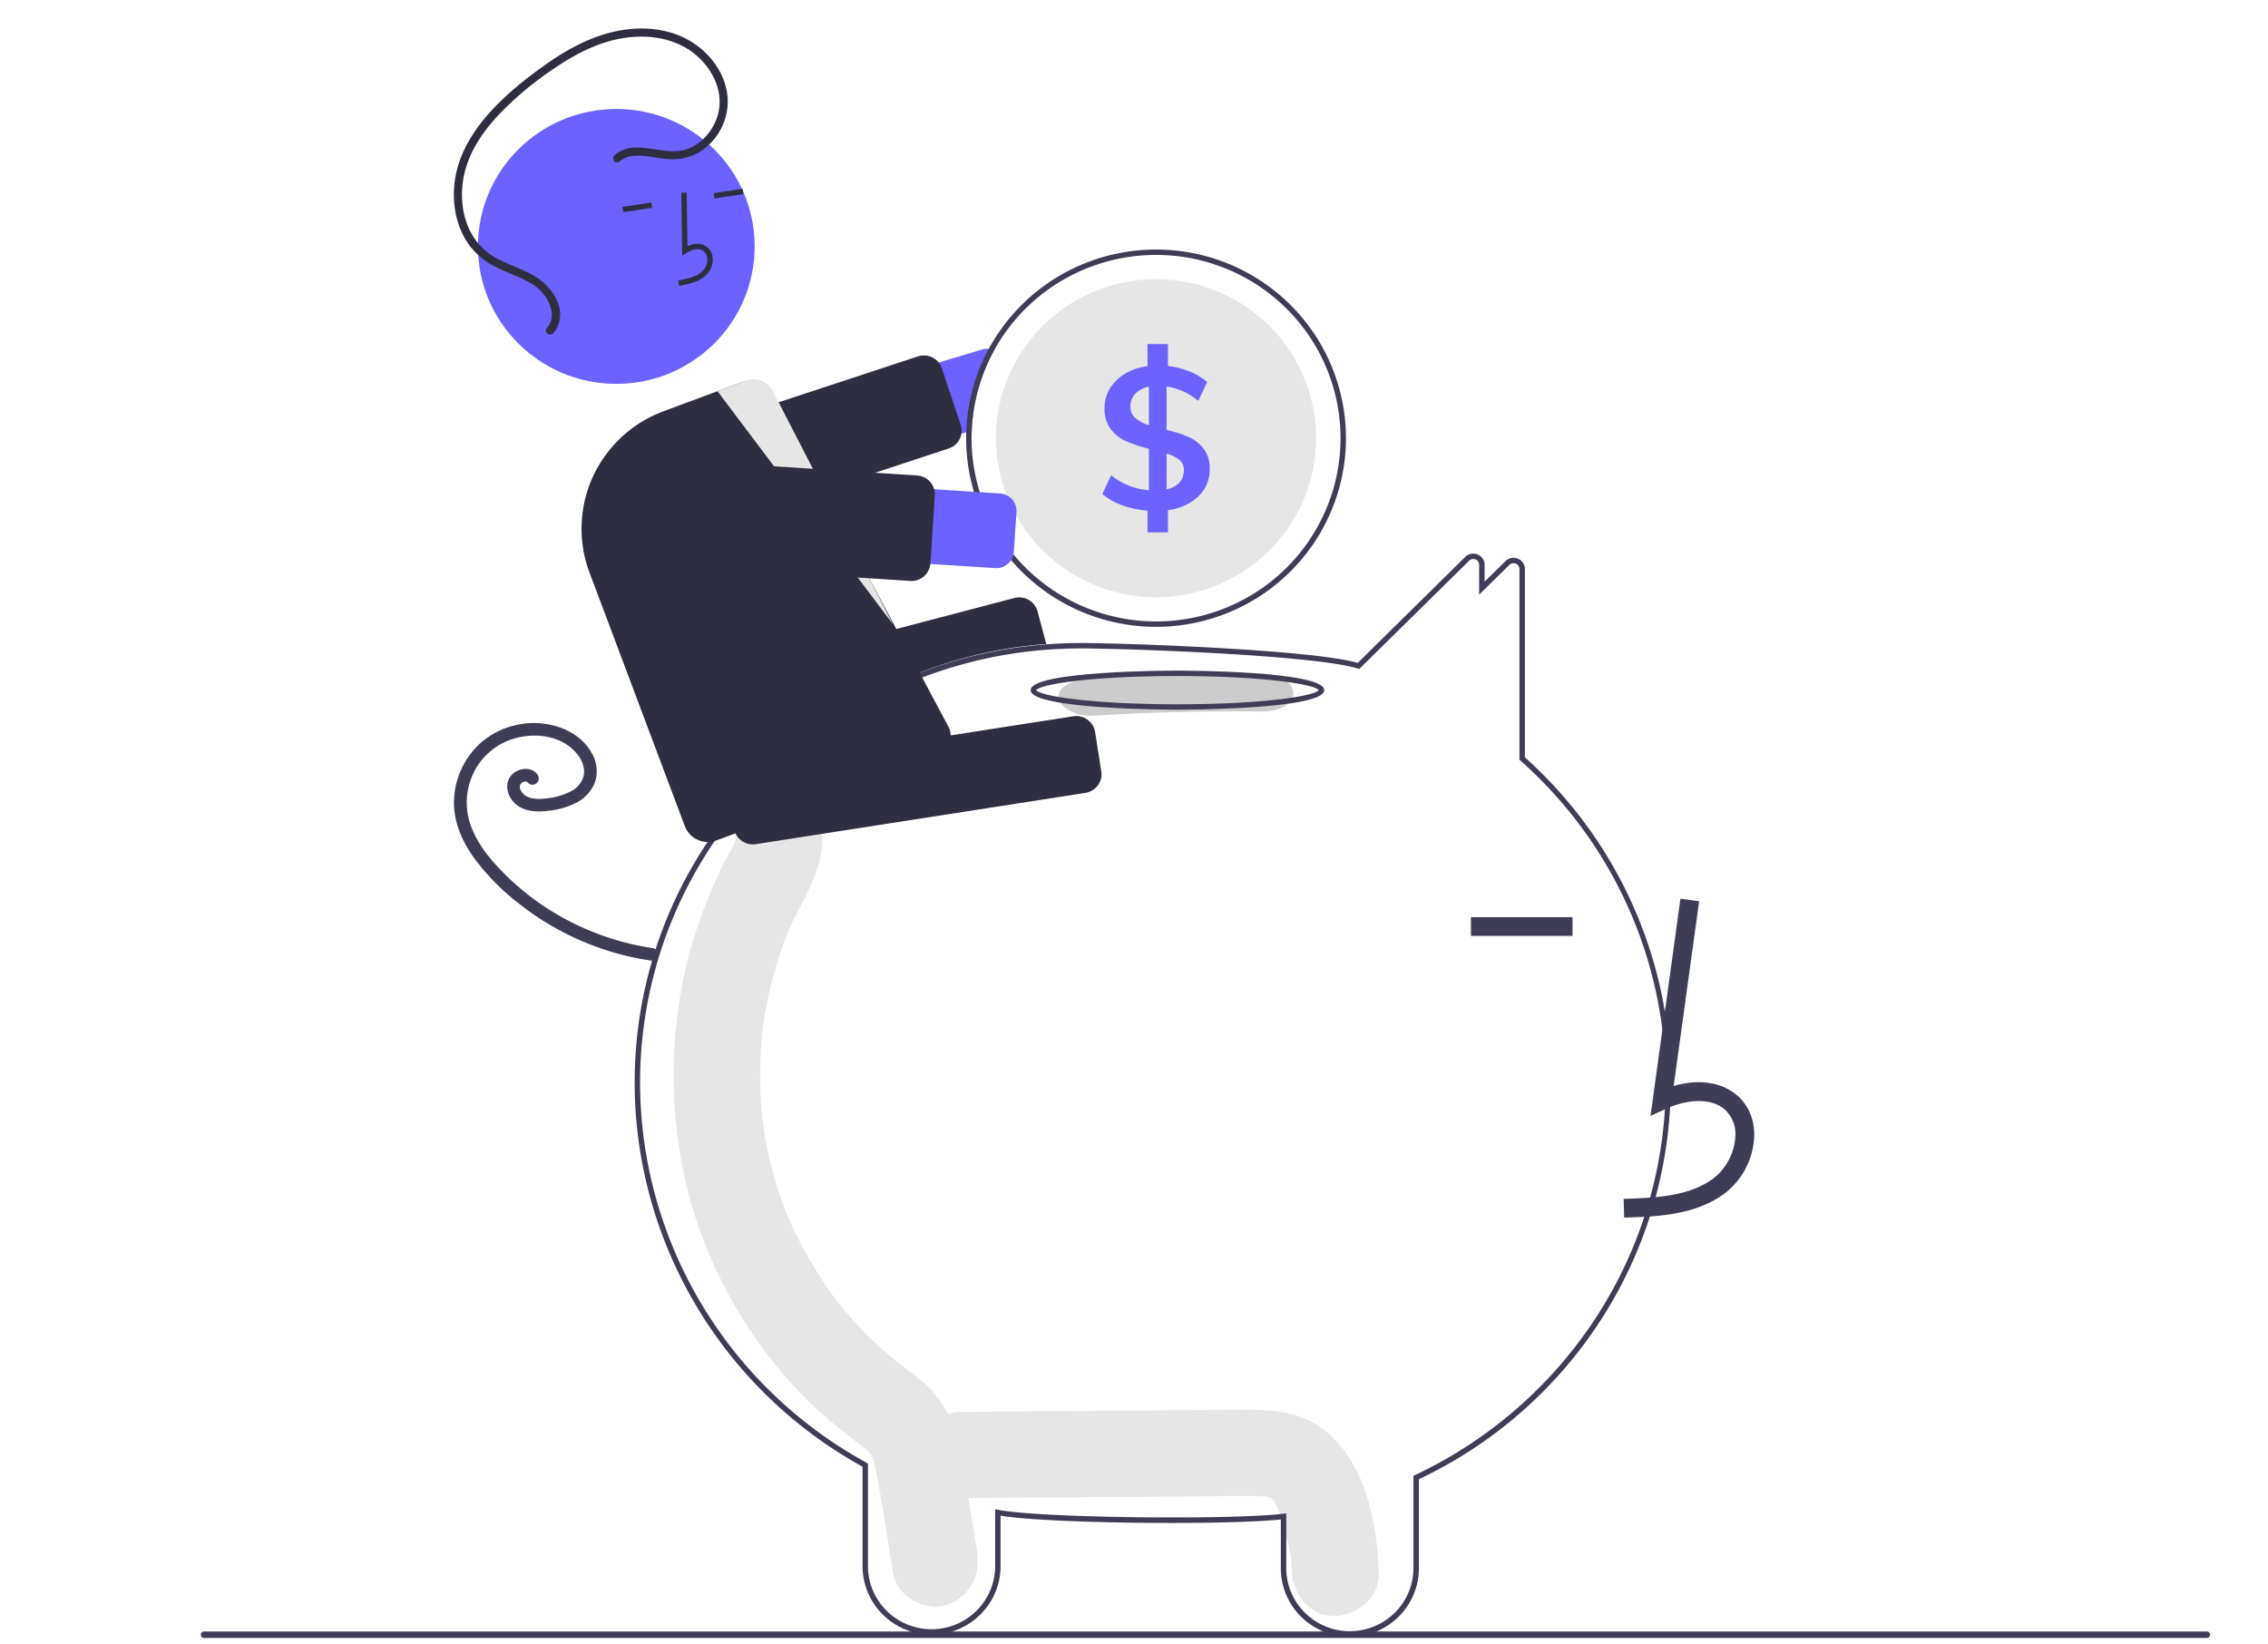 <?xml version="1.0" encoding="UTF-8" standalone="no"?>
<svg
   data-name="Layer 1"
   width="744"
   height="539.286"
   viewBox="0 0 744 539.286"
   version="1.1"
   id="svg251"
   sodipodi:docname="undraw_savings_re_eq4w.svg"
   xml:space="preserve"
   inkscape:version="1.2.2 (b0a8486541, 2022-12-01)"
   xmlns:inkscape="http://www.inkscape.org/namespaces/inkscape"
   xmlns:sodipodi="http://sodipodi.sourceforge.net/DTD/sodipodi-0.dtd"
   xmlns="http://www.w3.org/2000/svg"
   xmlns:svg="http://www.w3.org/2000/svg"><defs
     id="defs255" /><sodipodi:namedview
     id="namedview253"
     pagecolor="#505050"
     bordercolor="#eeeeee"
     borderopacity="1"
     inkscape:showpageshadow="0"
     inkscape:pageopacity="0"
     inkscape:pagecheckerboard="0"
     inkscape:deskcolor="#505050"
     showgrid="false"
     inkscape:zoom="0.65312309"
     inkscape:cx="293.97215"
     inkscape:cy="352.15414"
     inkscape:window-width="1366"
     inkscape:window-height="703"
     inkscape:window-x="0"
     inkscape:window-y="0"
     inkscape:window-maximized="1"
     inkscape:current-layer="svg251" /><path
     d="m 702.114,584.643 v 130 H 376.415 c -37.109,0 -67.301,-29.16 -67.301,-65 0,-35.84 30.192,-65 67.301,-65 z"
     transform="translate(-228,-180.357)"
     fill="#f2f2f2"
     id="path185"
     style="display:none" /><path
     d="m 710.114,713.643 a 5.002,5.002 0 0 1 -5,5 h -334.5 a 68.5,68.5 0 1 1 0,-137 h 334.5 a 5,5 0 0 1 0,10 h -334.5 a 58.5,58.5 0 1 0 0,117 h 334.5 a 5.002,5.002 0 0 1 5,5 z"
     transform="translate(-228,-180.357)"
     fill="#6c63ff"
     id="path187"
     style="display:none" /><path
     d="m 702.114,614.643 h -350 a 1,1 0 1 1 0,-2 h 350 a 1,1 0 0 1 0,2 z"
     transform="translate(-228,-180.357)"
     fill="#cccccc"
     id="path189"
     style="display:none" /><path
     d="m 702.114,638.643 h -350 a 1,1 0 1 1 0,-2 h 350 a 1,1 0 0 1 0,2 z"
     transform="translate(-228,-180.357)"
     fill="#cccccc"
     id="path191"
     style="display:none" /><path
     d="m 702.114,662.643 h -350 a 1,1 0 1 1 0,-2 h 350 a 1,1 0 0 1 0,2 z"
     transform="translate(-228,-180.357)"
     fill="#cccccc"
     id="path193"
     style="display:none" /><path
     d="m 702.114,686.643 h -350 a 1,1 0 1 1 0,-2 h 350 a 1,1 0 0 1 0,2 z"
     transform="translate(-228,-180.357)"
     fill="#cccccc"
     id="path195"
     style="display:none" /><path
     d="M 953.832,609.114 872.267,710.342 618.652,505.992 c -28.896,-23.283 -34.111,-64.932 -11.624,-92.84 22.487,-27.908 64.292,-31.671 93.189,-8.388 z"
     transform="translate(-228,-180.357)"
     fill="#f2f2f2"
     id="path197"
     style="display:none" /><path
     d="m 879.124,714.583 a 5.002,5.002 0 0 1 -7.031,0.756 L 611.625,505.467 a 68.5,68.5 0 0 1 85.957,-106.679 l 260.469,209.872 a 5,5 0 1 1 -6.274,7.787 L 691.307,406.575 a 58.5,58.5 0 1 0 -73.408,91.106 l 260.469,209.872 a 5.002,5.002 0 0 1 0.756,7.03 z"
     transform="translate(-228,-180.357)"
     fill="#cccccc"
     id="path199"
     style="display:none" /><path
     d="M 935.009,632.474 662.471,412.877 a 1,1 0 1 1 1.255,-1.557 L 936.264,630.917 a 1,1 0 1 1 -1.255,1.557 z"
     transform="translate(-228,-180.357)"
     fill="#cccccc"
     id="path201"
     style="display:none" /><path
     d="M 919.951,651.163 647.413,431.565 a 1,1 0 0 1 1.255,-1.557 l 272.538,219.597 a 1,1 0 1 1 -1.255,1.557 z"
     transform="translate(-228,-180.357)"
     fill="#cccccc"
     id="path203"
     style="display:none" /><path
     d="M 904.893,669.851 632.355,450.254 a 1,1 0 0 1 1.255,-1.557 l 272.538,219.597 a 1,1 0 1 1 -1.255,1.557 z"
     transform="translate(-228,-180.357)"
     fill="#cccccc"
     id="path205"
     style="display:none" /><path
     d="M 889.835,688.539 617.297,468.942 a 1,1 0 1 1 1.255,-1.557 l 272.538,219.597 a 1,1 0 1 1 -1.255,1.557 z"
     transform="translate(-228,-180.357)"
     fill="#cccccc"
     id="path207"
     style="display:none" /><path
     d="M 971,719.643 H 229 a 1,1 0 0 1 0,-2 h 742 a 1,1 0 0 1 0,2 z"
     transform="translate(-228,-180.357)"
     fill="#cccccc"
     id="path209"
     style="display:none" /><polygon
     points="326.649,390.621 321.212,346.525 338.085,346.527 338.081,390.622 "
     fill="#ffb8b8"
     id="polygon211"
     style="display:none" /><path
     d="m 318.482,387.355 h 22.048 v 13.882 h -35.93 v 0 a 13.882,13.882 0 0 1 13.882,-13.882 z"
     fill="#2f2e41"
     id="path213"
     style="display:none" /><polygon
     points="209.854,390.621 204.417,346.525 221.29,346.527 221.286,390.622 "
     fill="#ffb8b8"
     id="polygon215"
     style="display:none" /><path
     d="m 201.688,387.355 h 22.048 v 13.882 h -35.93 v 0 a 13.882,13.882 0 0 1 13.882,-13.882 z"
     fill="#2f2e41"
     id="path217"
     style="display:none" /><path
     d="m 487.471,243.89 v -5 a 32.25,32.25 0 0 1 32.25,-32.25 h 6e-5 a 32.25,32.25 0 0 1 32.25,32.25 v 5 a 23.25,23.25 0 0 1 -23.25,23.25 h -18 a 23.25,23.25 0 0 1 -23.25,-23.25 z"
     transform="translate(-228,-180.357)"
     fill="#2f2e41"
     id="path219"
     style="display:none" /><circle
     cx="291.721"
     cy="63.942"
     r="24.561"
     fill="#ffb8b8"
     id="circle221"
     style="display:none" /><path
     d="M 634.488,376.475"
     transform="translate(-228,-180.357)"
     fill="#ffb8b8"
     id="path223"
     style="display:none" /><path
     d="m 386.125,328.713 a 9.377,9.377 0 0 1 14.28,1.677 l 21.055,-3.983 5.541,12.205 -29.812,5.207 a 9.428,9.428 0 0 1 -11.064,-15.106 z"
     transform="translate(-228,-180.357)"
     fill="#ffb8b8"
     id="path225"
     style="display:none" /><path
     d="m 500.573,284.328 0.275,0.417 -34.526,22.744 -58.258,18.603 a 3.508,3.508 0 0 0 -2.412,3.738 l 1.271,10.947 a 3.501,3.501 0 0 0 4.21,3.018 l 54.83,-11.753 a 19.806,19.806 0 0 0 7.371,-3.245 L 512.122,301.201 a 10.02,10.02 0 0 0 4.158,-8.947 9.975,9.975 0 0 0 -15.433,-7.508 z"
     transform="translate(-228,-180.357)"
     fill="#cccccc"
     id="path227"
     style="display:none" /><path
     d="m 554.853,558.466 a 4.518,4.518 0 0 1 -4.138,-2.701 l -52.41,-129.501 a 1.5,1.5 0 0 0 -2.809,0.158 L 452.739,552.495 a 4.501,4.501 0 0 1 -5.882,2.891 l -14.338,-5.377 a 4.489,4.489 0 0 1 -2.897,-3.705 c -6.45,-56.192 49.8,-198.03 50.369,-199.456 l 0.157,-0.395 51.277,11.343 0.107,0.116 c 20.458,22.318 37.273,163.082 40.437,191.074 a 4.479,4.479 0 0 1 -2.971,4.747 l -12.656,4.476 a 4.457,4.457 0 0 1 -1.488,0.256 z"
     transform="translate(-228,-180.357)"
     fill="#2f2e41"
     id="path229"
     style="display:none" /><path
     d="m 510.673,362.363 c -12.424,0 -26.274,-2.477 -30.538,-12.701 l -0.098,-0.235 0.133,-0.218 c 3.365,-5.521 7.813,-14.94 5.422,-16.709 -4.709,-3.482 -6.994,-9.21 -6.792,-17.025 0.44,-16.966 12,-32.029 28.766,-37.482 h 2.5e-4 a 127.642,127.642 0 0 1 14.263,-3.672 24.281,24.281 0 0 1 20.133,4.972 24.526,24.526 0 0 1 9.096,18.871 c 0.176,18.131 -2.615,43.383 -16.912,60.72 a 4.448,4.448 0 0 1 -2.633,1.531 122.223,122.223 0 0 1 -20.84,1.948 z"
     transform="translate(-228,-180.357)"
     fill="#cccccc"
     id="path231"
     style="display:none" /><path
     d="m 506.051,361.684 a 9.556,9.556 0 0 1 11.678,-6.664 9.407,9.407 0 0 1 1.448,0.536 l 15.987,-14.549 11.118,7.49 -22.862,20.231 a 9.539,9.539 0 0 1 -10.813,4.587 9.394,9.394 0 0 1 -6.556,-11.631 z"
     transform="translate(-228,-180.357)"
     fill="#ffb8b8"
     id="path233"
     style="display:none" /><path
     d="m 532.632,361.869 a 4.488,4.488 0 0 1 -2.845,-1.015 l -6.304,-5.152 a 4.5,4.5 0 0 1 0.109,-7.055 l 26.442,-20.28 a 1.503,1.503 0 0 0 0.283,-2.095 L 533.996,304.696 a 13.285,13.285 0 0 1 0.887,-17.114 v 0 a 13.248,13.248 0 0 1 17.888,-1.431 l 0.103,0.109 17.042,24.402 a 15.193,15.193 0 0 1 -0.36,24.186 l -34.246,26.139 a 4.507,4.507 0 0 1 -2.679,0.882 z"
     transform="translate(-228,-180.357)"
     fill="#cccccc"
     id="path235"
     style="display:none" /><path
     d="m 497.965,237.39 v -12.186 l 21.756,-9.5 20.744,9.5 v 12.186 a 2,2 0 0 1 -2,2 h -38.5 a 2,2 0 0 1 -2,-2 z"
     transform="translate(-228,-180.357)"
     fill="#2f2e41"
     id="path237"
     style="display:none" /><path
     d="m 518.722,208.257 c -3.199,-10.239 3.519,-21.972 13.451,-26.025 9.932,-4.053 21.813,-1.22 30.194,5.476 8.38,6.696 13.58,16.724 16.335,27.091 2.755,10.367 3.278,21.177 3.787,31.891 12.202,2.241 20.503,16.714 16.276,28.378 -4.227,11.664 -19.873,17.459 -30.678,11.362 -10.805,-6.096 -13.935,-22.485 -6.136,-32.134 a 26.374,26.374 0 0 0 -30.688,-40.91 c -6.014,2.515 -13.56,-4.019 -12.539,-5.131 z"
     fill="#2f2e41"
     id="path239"
     transform="translate(-228,-180.357)"
     style="display:none" /><path
     d="m 381.614,281.44 a 104.449,104.449 0 0 1 -42.348,-9.275 4.473,4.473 0 0 1 -2.652,-4.104 V 231.643 a 4.505,4.505 0 0 1 4.5,-4.5 h 81 a 4.505,4.505 0 0 1 4.5,4.5 v 36.418 a 4.473,4.473 0 0 1 -2.652,4.104 v 0 a 104.449,104.449 0 0 1 -42.348,9.275 z"
     transform="translate(-228,-180.357)"
     fill="#6c63ff"
     id="path241"
     style="display:none" /><path
     d="m 381.603,251.937 a 4.505,4.505 0 0 1 -1.749,-0.352 l -64.232,-27.1 a 4.5,4.5 0 0 1 0.153,-8.353 L 380.008,191.765 a 4.484,4.484 0 0 1 3.211,0.007 l 63.372,24.368 a 4.5,4.5 0 0 1 0.154,8.338 L 383.373,251.577 a 4.507,4.507 0 0 1 -1.77,0.36 z"
     transform="translate(-228,-180.357)"
     fill="#6c63ff"
     id="path243"
     style="display:none" /><circle
     cx="116.114"
     cy="88.286"
     r="6"
     fill="#3f3d56"
     id="circle245"
     style="display:none" /><path
     d="M 446.965,220.631 383.592,247.73 a 4,4 0 0 1 -3.127,0.008 l -64.232,-27.099 a 3.925,3.925 0 0 1 -1.913,-1.681 3.997,3.997 0 0 0 1.913,5.681 l 64.232,27.099 a 4,4 0 0 0 3.127,-0.008 l 63.373,-27.099 a 3.997,3.997 0 0 0 1.895,-5.673 3.927,3.927 0 0 1 -1.895,1.673 z"
     opacity="0.2"
     id="path247"
     transform="translate(-228,-180.357)"
     style="display:none" /><path
     d="m 344.618,268.62 a 1,1 0 0 0 1,-1 V 234.158 l 32.981,-12.015 a 1,1 0 0 0 0.03,-2 l -32.981,12.015 a 1.962,1.962 0 0 0 -1.433,0.575 1.986,1.986 0 0 0 -0.596,1.425 v 33.461 a 1,1 0 0 0 1,1 z"
     transform="translate(-228,-180.357)"
     fill="#3f3d56"
     id="path249"
     style="display:none" /><g
     id="g4581"
     transform="matrix(0.89,0,0,0.884,65.835,9.354)"><path
       d="m 651.612,679.719 c -5.122,-7.172 -12.055,-12.419 -20.771,-14.383 -7.601,-1.713 -15.416,-1.421 -23.142,-1.361 l -97.692,0.753 c -8.367,0.065 -16.389,7.313 -16,16 0.386,8.614 7.032,16.069 16,16 q 42.926,-0.331 85.851,-0.662 c 6.747,-0.052 13.497,-0.174 20.244,-0.152 1.515,0.005 3.024,0.085 4.538,0.102 0.367,0.004 0.631,9.1e-4 0.818,-0.007 0.047,0.014 0.086,0.027 0.147,0.044 0.79,0.217 1.6,0.366 2.394,0.572 -0.278,0.008 0.515,0.503 0.914,0.671 0.055,0.108 0.171,0.299 0.366,0.595 0.272,0.51 1.077,2.059 1.11,2.01 a 71.762,71.762 0 0 1 2.987,9.393 c 1.859,7.047 2.268,8.52 2.536,15.132 0.338,8.352 7.117,16.398 16,16 8.379,-0.375 16.363,-7.042 16,-16 -0.611,-15.094 -3.261,-32.05 -12.3,-44.708 z"
       transform="translate(-229.662,-151.412)"
       fill="#e6e6e6"
       id="path4500" /><path
       d="m 515.749,715.825 c -1.835,-11.12 -3.635,-22.246 -5.505,-33.36 -1.898,-11.274 -5.774,-21.598 -14.548,-28.997 -2.344,-1.977 -4.775,-3.823 -7.216,-5.663 -0.858,-0.647 -1.715,-1.295 -2.563,-1.956 -0.051,-0.04 -0.083,-0.064 -0.127,-0.099 -0.093,-0.08 -0.205,-0.176 -0.355,-0.303 -3.657,-3.095 -7.19,-6.327 -10.556,-9.763 q -4.483,-4.577 -8.575,-9.545 -1.022,-1.241 -2.019,-2.504 c -0.114,-0.145 -0.729,-0.94 -1.135,-1.459 -0.377,-0.519 -1.066,-1.457 -1.182,-1.621 q -1.164,-1.646 -2.286,-3.322 a 156.126,156.126 0 0 1 -13.187,-24.115 q -0.547,-1.251 -1.068,-2.517 c -0.093,-0.258 -0.214,-0.588 -0.374,-1.029 -0.741,-2.038 -1.481,-4.074 -2.159,-6.137 q -2.16,-6.571 -3.714,-13.336 -0.768,-3.34 -1.383,-6.715 -0.317,-1.735 -0.593,-3.478 c -0.03,-0.193 -0.21,-1.446 -0.316,-2.154 -0.078,-0.712 -0.224,-1.972 -0.243,-2.166 q -0.176,-1.756 -0.312,-3.516 -0.307,-3.96 -0.415,-7.933 -0.185,-7.061 0.253,-14.122 c 0.166,-2.645 0.402,-5.282 0.693,-7.915 0.018,-0.162 0.031,-0.29 0.044,-0.406 0.018,-0.118 0.038,-0.251 0.062,-0.417 0.215,-1.455 0.442,-2.908 0.695,-4.356 a 159.294,159.294 0 0 1 3.739,-16.313 q 1.088,-3.809 2.363,-7.555 0.568,-1.663 1.173,-3.314 c -0.026,0.071 1.182,-3.016 1.198,-3.119 4.795,-11.329 12.638,-21.657 12.648,-34.526 0.007,-8.713 -7.364,-17.06 -16,-16.657 a 16.625,16.625 0 0 0 -16,16.657 c 0,0.196 -0.001,0.363 -0.001,0.525 -0.081,0.271 -0.148,0.498 -0.208,0.698 -0.935,2.032 -2.081,3.963 -3.107,5.944 -2.811,5.423 -5.209,11.025 -7.488,16.708 a 159.825,159.825 0 0 0 -8.529,28.628 182.098,182.098 0 0 0 -0.968,65.04 c 6.204,37.813 26.662,74.009 55.103,98.339 2.468,2.111 4.997,4.152 7.549,6.151 1.056,0.827 2.121,1.639 3.191,2.446 0.506,0.381 2.602,2.034 1.68,1.233 1.982,1.692 2.817,2.543 3.326,3.789 0.074,0.288 0.174,0.678 0.311,1.211 0.359,1.405 0.7,2.808 0.983,4.233 2.476,12.451 4.196,25.112 6.264,37.644 1.421,8.611 12.022,14.215 19.682,11.634 8.916,-3.004 12.698,-11.264 11.175,-20.491 z"
       transform="translate(-229.662,-151.412)"
       fill="#e6e6e6"
       id="path4502" /><path
       d="m 653.23,748.12 a 25.374,25.374 0 0 1 -25.44,-25.25 v -18.251 c -19.109,2.139 -84.543,1.644 -103.3,-1.37 v 18.892 a 25.441,25.441 0 0 1 -50.88,0 v -37.092 a 163.307,163.307 0 0 1 -84,-142.388 c 0,-49.83 22.583,-96.314 61.959,-127.534 a 164.075,164.075 0 0 1 89.323,-35.173 c 4.427,-0.347 8.881,-0.523 13.239,-0.523 15.352,0 84.619,2.372 101.998,7.372 L 695.756,347.48 a 4.16,4.16 0 0 1 4.55,-0.907 4.1,4.1 0 0 1 2.584,3.847 v 6.252 l 7.716,-7.642 a 4.151,4.151 0 0 1 4.546,-0.908 4.102,4.102 0 0 1 2.587,3.848 v 69.865 a 162.759,162.759 0 0 1 -39.07,267.866 v 33.169 A 25.374,25.374 0 0 1 653.23,748.12 Z m -23.44,-45.77 v 20.52 a 23.441,23.441 0 0 0 46.88,0 V 688.438 l 0.571,-0.271 a 162.456,162.456 0 0 0 66.531,-58.182 160.325,160.325 0 0 0 -27.699,-206.96 l -0.332,-0.298 v -70.757 a 2.103,2.103 0 0 0 -1.342,-1.996 2.149,2.149 0 0 0 -2.381,0.473 l -11.127,11.021 v -11.048 a 2.103,2.103 0 0 0 -1.342,-1.996 2.154,2.154 0 0 0 -2.385,0.477 l -40.476,40.164 -0.575,-0.18 c -16.156,-5.057 -86.513,-7.454 -101.982,-7.454 -4.306,0 -8.707,0.174 -13.082,0.517 a 162.075,162.075 0 0 0 -88.237,34.746 c -38.895,30.838 -61.202,76.751 -61.202,125.967 A 161.315,161.315 0 0 0 475.094,683.585 l 0.516,0.286 v 38.27 a 23.441,23.441 0 0 0 46.88,0 v -21.286 l 1.185,0.223 c 16.856,3.171 87.832,3.671 104.985,1.421 z"
       fill="#3f3d56"
       id="path4504"
       transform="translate(-229.662,-151.412)" /><path
       d="m 517.66,270.53 -110.74,33.28 a 13.882,13.882 0 0 0 7.99,26.59 l 96.91,-29.13 2.03,-0.61 a 67.517,67.517 0 0 1 8.29,-29.86 6.165,6.165 0 0 0 -2,-0.52 6.367,6.367 0 0 0 -2.48,0.25 z"
       transform="translate(-229.662,-151.412)"
       fill="#6c63ff"
       id="path4506" /><path
       d="m 412.995,337.495 a 7.013,7.013 0 0 1 -6.638,-4.801 l -6.925,-20.896 a 6.999,6.999 0 0 1 4.443,-8.847 l 90.131,-29.87 a 7,7 0 0 1 8.847,4.442 l 6.925,20.896 a 6.976,6.976 0 0 1 -4.193,8.759 q -0.125,0.047 -0.252,0.088 l -90.129,29.869 a 7.003,7.003 0 0 1 -2.209,0.359 z"
       transform="translate(-229.662,-151.412)"
       fill="#2f2e41"
       id="path4508" /><path
       d="m 581.79,233.42 a 70.031,70.031 0 0 0 -69.97,67.85 c -0.02,0.71 -0.03,1.43 -0.03,2.15 a 70,70 0 1 0 70,-70 z m 0,138 a 68.071,68.071 0 0 1 -68,-68 q 0,-1.395 0.06,-2.76 a 67.998,67.998 0 1 1 67.94,70.76 z"
       transform="translate(-229.662,-151.412)"
       fill="#3f3d56"
       id="path4510" /><path
       d="m 640.79,303.42 a 59,59 0 0 1 -118,0 c 0,-1.87 0.09,-3.71 0.26,-5.53 A 59,59 0 0 1 640.79,303.42 Z"
       transform="translate(-229.662,-151.412)"
       fill="#e6e6e6"
       id="path4512" /><path
       d="m 599.36,307.34 a 14.048,14.048 0 0 0 -5.47,-4.33 53.139,53.139 0 0 0 -8.22,-2.7 v -16.06 a 23.396,23.396 0 0 1 11.69,5.33 l 3.26,-6.95 a 21.561,21.561 0 0 0 -6.36,-3.93 31.259,31.259 0 0 0 -8.07,-2.07 v -8.14 h -7.55 v 8.22 a 20.672,20.672 0 0 0 -8.25,2.77 16.399,16.399 0 0 0 -5.59,5.48 13.771,13.771 0 0 0 -1.99,7.29 12.463,12.463 0 0 0 2.29,7.8 14.51,14.51 0 0 0 5.7,4.52 52.692,52.692 0 0 0 8.36,2.77 v 15.39 A 24.988,24.988 0 0 1 565.25,317.18 l -3.26,6.96 a 24.58,24.58 0 0 0 7.44,4.22 34.161,34.161 0 0 0 9.21,1.92 v 8.07 h 7.55 v -8.22 a 19.538,19.538 0 0 0 11.21,-5.14 13.59,13.59 0 0 0 4.18,-10.1 12.055,12.055 0 0 0 -2.22,-7.55 z m -20.2,-8.73 a 14.499,14.499 0 0 1 -5.03,-2.7 5.32,5.32 0 0 1 -1.78,-4.18 6.726,6.726 0 0 1 1.82,-4.81 9.202,9.202 0 0 1 4.99,-2.59 z m 11.25,21.28 a 8.557,8.557 0 0 1 -4.74,2.47 v -13.24 a 13.24,13.24 0 0 1 4.74,2.37 4.658,4.658 0 0 1 1.63,3.7 6.804,6.804 0 0 1 -1.63,4.7 z"
       transform="translate(-229.662,-151.412)"
       fill="#6c63ff"
       id="path4514" /><path
       d="m 416.209,422.184 a 7.023,7.023 0 0 1 -6.775,-5.216 l -3.77,-14.27 a 7.004,7.004 0 0 1 4.975,-8.551 l 118.941,-31.43 a 7.015,7.015 0 0 1 8.551,4.985 l 3.194,12.09 -0.598,0.046 a 160.163,160.163 0 0 0 -84.108,31.871 l -0.173,0.084 -38.46,10.16 a 6.963,6.963 0 0 1 -1.776,0.23 z"
       transform="translate(-229.662,-151.412)"
       fill="#2f2e41"
       id="path4516" /><path
       d="M 396.51,492.671 A 98.108,98.108 0 0 1 357.388,477.878 95.527,95.527 0 0 1 341.214,464.65 c -4.828,-4.924 -9.447,-10.521 -11.838,-17.079 a 25.299,25.299 0 0 1 0.331,-18.769 24.334,24.334 0 0 1 13.169,-13.126 c 5.99,-2.389 13.226,-2.644 19.055,-0.028 a 17.089,17.089 0 0 1 6.964,5.606 11.435,11.435 0 0 1 1.81,3.758 7.674,7.674 0 0 1 0.09,3.759 9.016,9.016 0 0 1 -4.774,5.723 24.068,24.068 0 0 1 -8.152,2.486 c -2.86,0.39 -6.969,0.745 -9.268,-1.551 a 4.669,4.669 0 0 1 -1.093,-1.611 3.114,3.114 0 0 1 -0.172,-1.458 c -0.034,0.217 0.139,-0.472 0.129,-0.445 -0.036,0.102 -0.194,0.35 0.03,-0.031 a 3.397,3.397 0 0 1 0.233,-0.363 c -0.076,0.098 -0.243,0.262 0.055,-0.019 a 1.962,1.962 0 0 1 0.914,-0.564 c 0.138,-0.04 0.279,-0.072 0.418,-0.11 0.353,-0.096 -0.352,0.005 0.009,-0.006 0.139,-0.004 0.28,-0.001 0.419,-0.007 0.354,-0.016 -0.349,-0.097 -0.01,-0.011 0.132,0.033 0.262,0.066 0.392,0.106 0.282,0.089 -0.2,-0.207 -0.009,0.015 0.224,0.259 -0.235,-0.252 0.019,-10e-4 a 4.624,4.624 0 0 1 0.358,0.394 2.359,2.359 0 0 0 3.315,0 2.399,2.399 0 0 0 0,-3.315 c -2.311,-2.865 -6.877,-2.157 -9.215,0.264 -2.982,3.088 -1.801,7.983 1.1,10.678 3.284,3.051 7.934,3.263 12.158,2.751 a 29.817,29.817 0 0 0 10.269,-2.902 14.398,14.398 0 0 0 7.024,-7.588 13.174,13.174 0 0 0 -1.056,-10.769 c -3.729,-7.011 -11.452,-10.606 -19.084,-11.228 a 29.812,29.812 0 0 0 -21.819,7.163 30.154,30.154 0 0 0 -9.888,20.075 c -0.666,7.996 2.436,15.761 6.959,22.214 a 84.627,84.627 0 0 0 16.779,17.353 102.473,102.473 0 0 0 42.812,20.191 q 2.792,0.577 5.615,0.988 a 2.421,2.421 0 0 0 2.883,-1.637 2.361,2.361 0 0 0 -1.637,-2.883 z"
       transform="translate(-229.662,-151.412)"
       fill="#3f3d56"
       id="path4518" /><path
       d="m 619.895,390.794 q -30.663,-0.433 -61.133,1.556 c -6.943,0.453 -12.951,2.907 -12.951,7.032 0,3.449 5.96,7.489 12.951,7.032 q 30.454,-1.989 61.133,-1.556 c 16.674,0.235 16.664,-13.829 0,-14.064 z"
       transform="translate(-229.662,-151.412)"
       fill="#cccccc"
       id="path4520" /><path
       d="m 589.682,404.162 c -2.209,0 -54.106,-0.083 -54.106,-7.251 0,-7.168 51.896,-7.25 54.106,-7.25 2.209,0 54.106,0.083 54.106,7.25 0,7.168 -51.896,7.251 -54.106,7.251 z m -52.076,-7.251 c 1.42,2.173 20.496,5.251 52.076,5.251 31.58,0 50.656,-3.078 52.076,-5.251 -1.42,-2.173 -20.496,-5.25 -52.076,-5.25 -31.58,0 -50.656,3.078 -52.076,5.251 z"
       transform="translate(-229.662,-151.412)"
       fill="#3f3d56"
       id="path4522" /><path
       d="m 754.336,592.612 c 11.488,-0.319 25.786,-0.718 36.801,-8.764 a 28.262,28.262 0 0 0 11.121,-21.103 c 0.225,-6.355 -2.071,-11.901 -6.465,-15.614 -5.753,-4.861 -14.154,-6.002 -23.207,-3.341 l 9.38,-68.548 -6.886,-0.943 -11.027,80.587 5.75,-2.639 c 6.666,-3.058 15.817,-4.614 21.504,0.192 a 12.215,12.215 0 0 1 4.006,10.062 21.361,21.361 0 0 1 -8.275,15.735 c -8.572,6.261 -19.969,7.069 -32.895,7.43 z"
       transform="translate(-229.662,-151.412)"
       fill="#3f3d56"
       id="path4524" /><rect
       x="468.203"
       y="329.741"
       width="37.432"
       height="6.95"
       fill="#3f3d56"
       id="rect4526" /><path
       d="m 433.148,454.15 a 7.012,7.012 0 0 1 -6.904,-5.917 L 423.959,433.651 a 7.008,7.008 0 0 1 5.832,-8 L 551.322,406.609 a 7.007,7.007 0 0 1 7.999,5.832 l 2.285,14.582 a 7.007,7.007 0 0 1 -5.832,8 l -121.531,19.042 a 7.096,7.096 0 0 1 -1.095,0.086 z"
       transform="translate(-229.662,-151.412)"
       fill="#2f2e41"
       id="path4528" /><circle
       cx="153.189"
       cy="80.855"
       r="51"
       fill="#6c63ff"
       id="circle4530" /><path
       d="m 411.727,245.463 a 12.095,12.095 0 0 0 4.367,-2.676 8.133,8.133 0 0 0 2.255,-6.483 5.472,5.472 0 0 0 -2.512,-4.164 c -1.846,-1.135 -4.285,-1.092 -6.747,0.049 l -0.284,-19.908 -2,0.029 0.334,23.404 1.522,-0.998 c 1.765,-1.156 4.302,-1.994 6.127,-0.872 a 3.514,3.514 0 0 1 1.573,2.69 6.146,6.146 0 0 1 -1.676,4.834 c -2.168,2.151 -5.377,2.872 -9.039,3.531 l 0.354,1.968 a 32.963,32.963 0 0 0 5.727,-1.403 z"
       transform="translate(-229.662,-151.412)"
       fill="#2f2e41"
       id="path4532" /><rect
       x="418.838"
       y="211.679"
       width="10.772"
       height="2"
       transform="rotate(-8.612,-696.104,1662.11)"
       fill="#2f2e41"
       id="rect4534" /><rect
       x="385.221"
       y="216.769"
       width="10.772"
       height="2"
       transform="rotate(-8.612,-729.72,1667.2)"
       fill="#2f2e41"
       id="rect4536" /><path
       d="m 416.555,453.258 a 9.03,9.03 0 0 1 -8.434,-5.855 L 372.957,353.235 a 46.532,46.532 0 0 1 27.284,-59.802 L 428.833,282.756 a 8.958,8.958 0 0 1 6.878,0.239 8.832,8.832 0 0 1 4.675,4.986 L 505.523,410.964 a 9.002,9.002 0 0 1 -5.257,11.638 L 419.7,452.687 a 8.976,8.976 0 0 1 -3.145,0.572 z"
       transform="translate(-229.662,-151.412)"
       fill="#2f2e41"
       id="path4538" /><path
       d="m 420.158,285.995 64.629,86.426 -43.732,-85.519 a 8.079,8.079 0 0 0 -10.349,-4.846 z"
       transform="translate(-229.662,-151.412)"
       fill="#e6e6e6"
       id="path4540" /><path
       d="m 522.49,351.63 -115.395,-7.433 a 13.879,13.879 0 1 1 1.784,-27.701 l 115.395,7.433 a 6.499,6.499 0 0 1 6.069,6.904 l -0.949,14.729 a 6.501,6.501 0 0 1 -6.905,6.069 z"
       transform="translate(-229.662,-151.412)"
       fill="#6c63ff"
       id="path4542" /><path
       d="m 491.655,356.395 q -0.229,0 -0.458,-0.015 h -2.5e-4 l -94.756,-6.104 a 6.999,6.999 0 0 1 -6.536,-7.435 l 1.62,-25.158 a 7,7 0 0 1 7.436,-6.535 l 94.756,6.103 a 7.008,7.008 0 0 1 6.535,7.435 l -1.62,25.159 a 7.019,7.019 0 0 1 -4.546,6.111 6.926,6.926 0 0 1 -2.431,0.439 z"
       transform="translate(-229.662,-151.412)"
       fill="#2f2e41"
       id="path4544" /><path
       d="m 382.267,198.353 c 6.709,-5.77 15.923,-0.608 23.617,-1.512 7.361,-0.865 13.174,-7.468 14.659,-14.482 1.732,-8.184 -2.516,-16.383 -8.777,-21.486 -6.857,-5.589 -15.952,-7.193 -24.57,-6.159 -9.878,1.185 -18.911,5.789 -27.017,11.359 a 121.85,121.85 0 0 0 -21.442,18.169 c -5.751,6.352 -10.624,13.923 -12.18,22.47 -1.414,7.768 -0.334,16.375 4.258,22.955 a 24.205,24.205 0 0 0 9.474,7.805 c 3.937,1.933 8.138,3.316 11.952,5.502 5.768,3.305 11.374,10.159 9.567,17.291 a 9.793,9.793 0 0 1 -2.226,4.19 c -1.291,1.433 -3.619,-0.461 -2.325,-1.897 2.273,-2.523 2.183,-5.888 0.972,-8.9 a 16.272,16.272 0 0 0 -7.233,-7.954 c -3.993,-2.283 -8.401,-3.692 -12.494,-5.772 a 27.023,27.023 0 0 1 -9.911,-8.214 c -4.898,-6.807 -6.363,-15.666 -5.253,-23.861 1.202,-8.868 5.759,-16.927 11.471,-23.68 6.216,-7.349 13.852,-13.571 21.652,-19.159 8.37,-5.997 17.617,-11.067 27.85,-12.9 8.87,-1.59 18.485,-0.611 26.241,4.223 7.24,4.512 12.792,12.274 13.344,20.947 a 22.235,22.235 0 0 1 -10.376,19.942 19.101,19.101 0 0 1 -11.41,2.643 c -4.262,-0.273 -8.527,-1.578 -12.816,-1.215 a 8.941,8.941 0 0 0 -5.268,2.128 c -1.466,1.261 -3.213,-1.181 -1.759,-2.431 z"
       transform="translate(-229.662,-151.412)"
       fill="#2f2e41"
       id="path4546" /><path
       d="M 969.147,748.588 H 230.853 a 1.191,1.191 0 0 1 0,-2.381 h 738.294 a 1.191,1.191 0 0 1 0,2.381 z"
       transform="translate(-229.662,-151.412)"
       fill="#3f3d56"
       id="path4548" /></g></svg>
